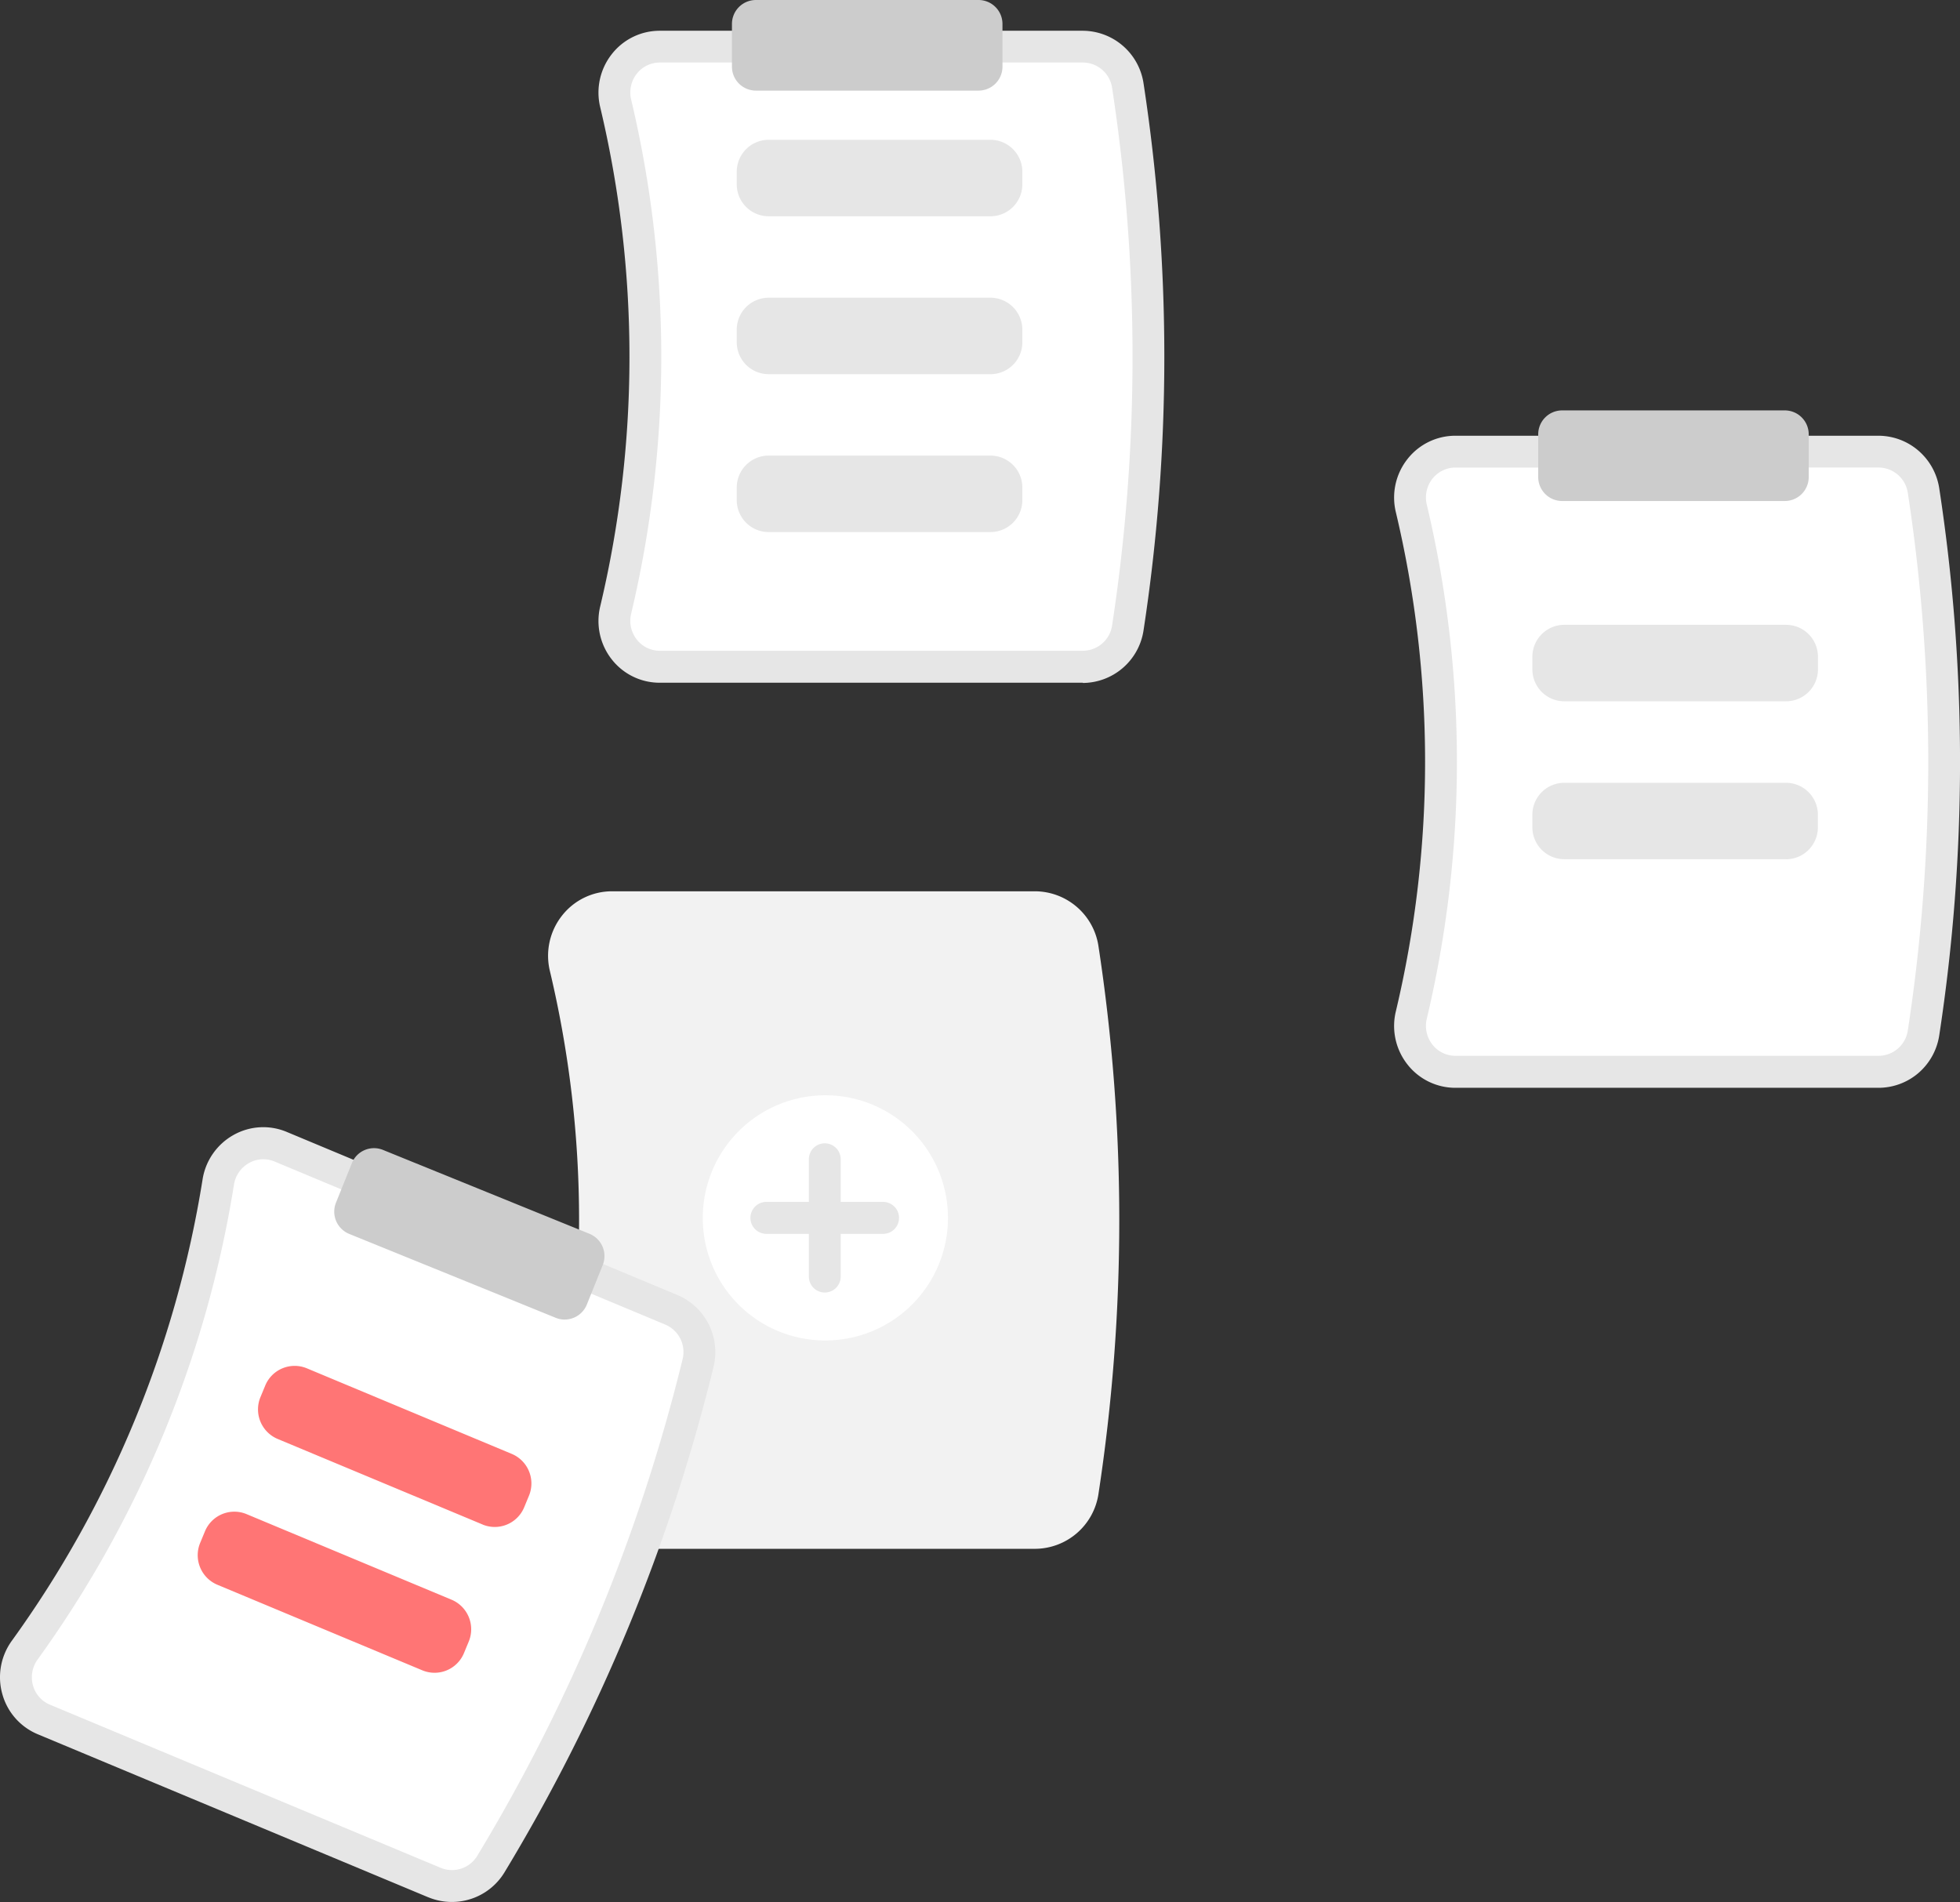 <svg xmlns="http://www.w3.org/2000/svg" width="103.44" height="100.378" viewBox="0 0 103.44 100.378">
  <rect x="0" y="0" width="103.44" height="100.378" fill="#333333" stroke="none"/>
  <g id="Group_10" data-name="Group 10" transform="translate(-32.56)">
    <path id="Path_9" data-name="Path 9" d="M89.706,36.031H67.384A3.208,3.208,0,0,1,64.846,34.8a3.281,3.281,0,0,1-.609-2.8,56.981,56.981,0,0,0,0-26.341,3.282,3.282,0,0,1,.609-2.8,3.207,3.207,0,0,1,2.538-1.236H89.706a3.258,3.258,0,0,1,3.2,2.744,95.516,95.516,0,0,1,0,28.932,3.259,3.259,0,0,1-3.2,2.744Z" fill="#e6e6e6"/>
    <path id="Path_10" data-name="Path 10" d="M67.384,3.3a1.54,1.54,0,0,0-1.219.593,1.6,1.6,0,0,0-.295,1.365,58.683,58.683,0,0,1,0,27.128,1.6,1.6,0,0,0,.295,1.365h0a1.54,1.54,0,0,0,1.219.593H89.706a1.565,1.565,0,0,0,1.542-1.313,93.826,93.826,0,0,0,0-28.419A1.565,1.565,0,0,0,89.706,3.3Z" fill="#fff"/>
    <path id="Path_11" data-name="Path 11" d="M84.835,11.414H73.121a1.685,1.685,0,0,1-1.679-1.688v-.66a1.686,1.686,0,0,1,1.679-1.688H84.835a1.686,1.686,0,0,1,1.68,1.688v.66a1.685,1.685,0,0,1-1.68,1.688Z" fill="#e6e6e6"/>
    <path id="Path_12" data-name="Path 12" d="M84.835,19.747H73.121a1.685,1.685,0,0,1-1.679-1.688V17.4a1.686,1.686,0,0,1,1.679-1.688H84.835a1.686,1.686,0,0,1,1.68,1.688v.66a1.685,1.685,0,0,1-1.68,1.688Z" fill="#e6e6e6"/>
    <path id="Path_13" data-name="Path 13" d="M84.835,28.08H73.121a1.685,1.685,0,0,1-1.679-1.688v-.66a1.685,1.685,0,0,1,1.679-1.688H84.835a1.685,1.685,0,0,1,1.68,1.688v.66a1.685,1.685,0,0,1-1.68,1.688Z" fill="#e6e6e6"/>
    <path id="Path_14" data-name="Path 14" d="M131.7,57.409H109.374a3.208,3.208,0,0,1-2.538-1.236,3.282,3.282,0,0,1-.609-2.8,56.991,56.991,0,0,0,0-26.341,3.281,3.281,0,0,1,.609-2.8,3.209,3.209,0,0,1,2.538-1.236H131.7a3.243,3.243,0,0,1,2.1.782,3.276,3.276,0,0,1,1.1,1.962,95.522,95.522,0,0,1,0,28.932,3.276,3.276,0,0,1-1.1,1.962A3.243,3.243,0,0,1,131.7,57.409Z" fill="#e6e6e6"/>
    <path id="Path_15" data-name="Path 15" d="M109.374,24.676a1.54,1.54,0,0,0-1.219.593,1.6,1.6,0,0,0-.295,1.365,58.679,58.679,0,0,1,0,27.128,1.6,1.6,0,0,0,.295,1.365h0a1.539,1.539,0,0,0,1.219.593H131.7a1.564,1.564,0,0,0,1.542-1.313,93.827,93.827,0,0,0,0-28.419,1.564,1.564,0,0,0-1.542-1.313Z" fill="#fff"/>
    <path id="Path_16" data-name="Path 16" d="M87.187,81.74H64.865a3.346,3.346,0,0,1-2.648-1.289,3.421,3.421,0,0,1-.635-2.924,56.84,56.84,0,0,0,0-26.276,3.422,3.422,0,0,1,.635-2.924,3.347,3.347,0,0,1,2.648-1.289H87.187a3.4,3.4,0,0,1,3.34,2.863,95.662,95.662,0,0,1,0,28.975,3.4,3.4,0,0,1-3.34,2.863Z" fill="#f2f2f2"/>
    <path id="Path_17" data-name="Path 17" d="M126.825,37.011H115.111a1.685,1.685,0,0,1-1.679-1.688v-.66a1.685,1.685,0,0,1,1.679-1.688h11.714a1.685,1.685,0,0,1,1.679,1.688v.66a1.685,1.685,0,0,1-1.679,1.688Z" fill="#e6e6e6"/>
    <path id="Path_18" data-name="Path 18" d="M126.825,45.344H115.111a1.685,1.685,0,0,1-1.679-1.688V43a1.685,1.685,0,0,1,1.679-1.688h11.714A1.685,1.685,0,0,1,128.5,43v.66a1.685,1.685,0,0,1-1.679,1.688Z" fill="#e6e6e6"/>
    <path id="Path_19" data-name="Path 19" d="M76.088,70.743a6.47,6.47,0,1,0-6.438-6.469A6.454,6.454,0,0,0,76.088,70.743Z" fill="#fff"/>
    <path id="Path_20" data-name="Path 20" d="M79.168,63.429H76.928v-2.25a.84.84,0,1,0-1.68,0v2.25h-2.24a.844.844,0,0,0,0,1.688h2.24v2.25a.846.846,0,0,0,.246.6.84.84,0,0,0,1.434-.6v-2.25h2.239a.837.837,0,0,0,.594-.247.844.844,0,0,0-.594-1.44Z" fill="#e6e6e6"/>
    <path id="Path_21" data-name="Path 21" d="M84.206,4.782H72.449a1.264,1.264,0,0,1-1.26-1.266V1.266A1.264,1.264,0,0,1,72.449,0H84.206a1.264,1.264,0,0,1,1.26,1.266v2.25a1.264,1.264,0,0,1-1.26,1.266Z" fill="#ccc"/>
    <path id="Path_22" data-name="Path 22" d="M126.756,26.441H115a1.264,1.264,0,0,1-1.26-1.266v-2.25A1.263,1.263,0,0,1,115,21.659h11.757a1.263,1.263,0,0,1,1.259,1.266v2.25a1.264,1.264,0,0,1-1.259,1.266Z" fill="#ccc"/>
    <path id="Path_23" data-name="Path 23" d="M55.168,100.132,34.555,91.526a3.224,3.224,0,0,1-1.872-2.12,3.281,3.281,0,0,1,.508-2.824A56.863,56.863,0,0,0,43.249,62.257,3.27,3.27,0,0,1,44.882,59.9,3.2,3.2,0,0,1,47.7,59.74l20.614,8.606a3.273,3.273,0,0,1,1.909,3.769A95.312,95.312,0,0,1,59.173,98.832a3.247,3.247,0,0,1-4,1.3Z" fill="#e6e6e6"/>
    <path id="Path_24" data-name="Path 24" d="M47.053,61.3a1.537,1.537,0,0,0-1.352.078,1.592,1.592,0,0,0-.794,1.147A58.563,58.563,0,0,1,34.549,87.575a1.6,1.6,0,0,0-.249,1.374h0a1.548,1.548,0,0,0,.9,1.018l20.614,8.606a1.559,1.559,0,0,0,1.925-.618A93.633,93.633,0,0,0,68.59,71.711a1.572,1.572,0,0,0-.923-1.807Z" fill="#fff"/>
    <path id="Path_25" data-name="Path 25" d="M58.029,80.456,47.212,75.94a1.692,1.692,0,0,1-.907-2.206l.252-.609a1.679,1.679,0,0,1,2.2-.911L59.57,76.73a1.692,1.692,0,0,1,.907,2.206l-.252.609a1.679,1.679,0,0,1-2.2.911Z" fill="#ff7575"/>
    <path id="Path_26" data-name="Path 26" d="M54.847,88.151,44.03,83.635a1.692,1.692,0,0,1-.907-2.206l.252-.609a1.678,1.678,0,0,1,2.2-.911l10.817,4.516a1.692,1.692,0,0,1,.907,2.206l-.252.609a1.679,1.679,0,0,1-2.2.911Z" fill="#ff7575"/>
    <path id="Path_27" data-name="Path 27" d="M62.363,69.641a1.253,1.253,0,0,1-.472-.093l-10.9-4.428a1.269,1.269,0,0,1-.7-1.648l.839-2.086a1.258,1.258,0,0,1,1.64-.7l10.9,4.428a1.269,1.269,0,0,1,.7,1.648l-.839,2.086a1.263,1.263,0,0,1-1.168.792Z" fill="#ccc"/>
  </g>
</svg>
